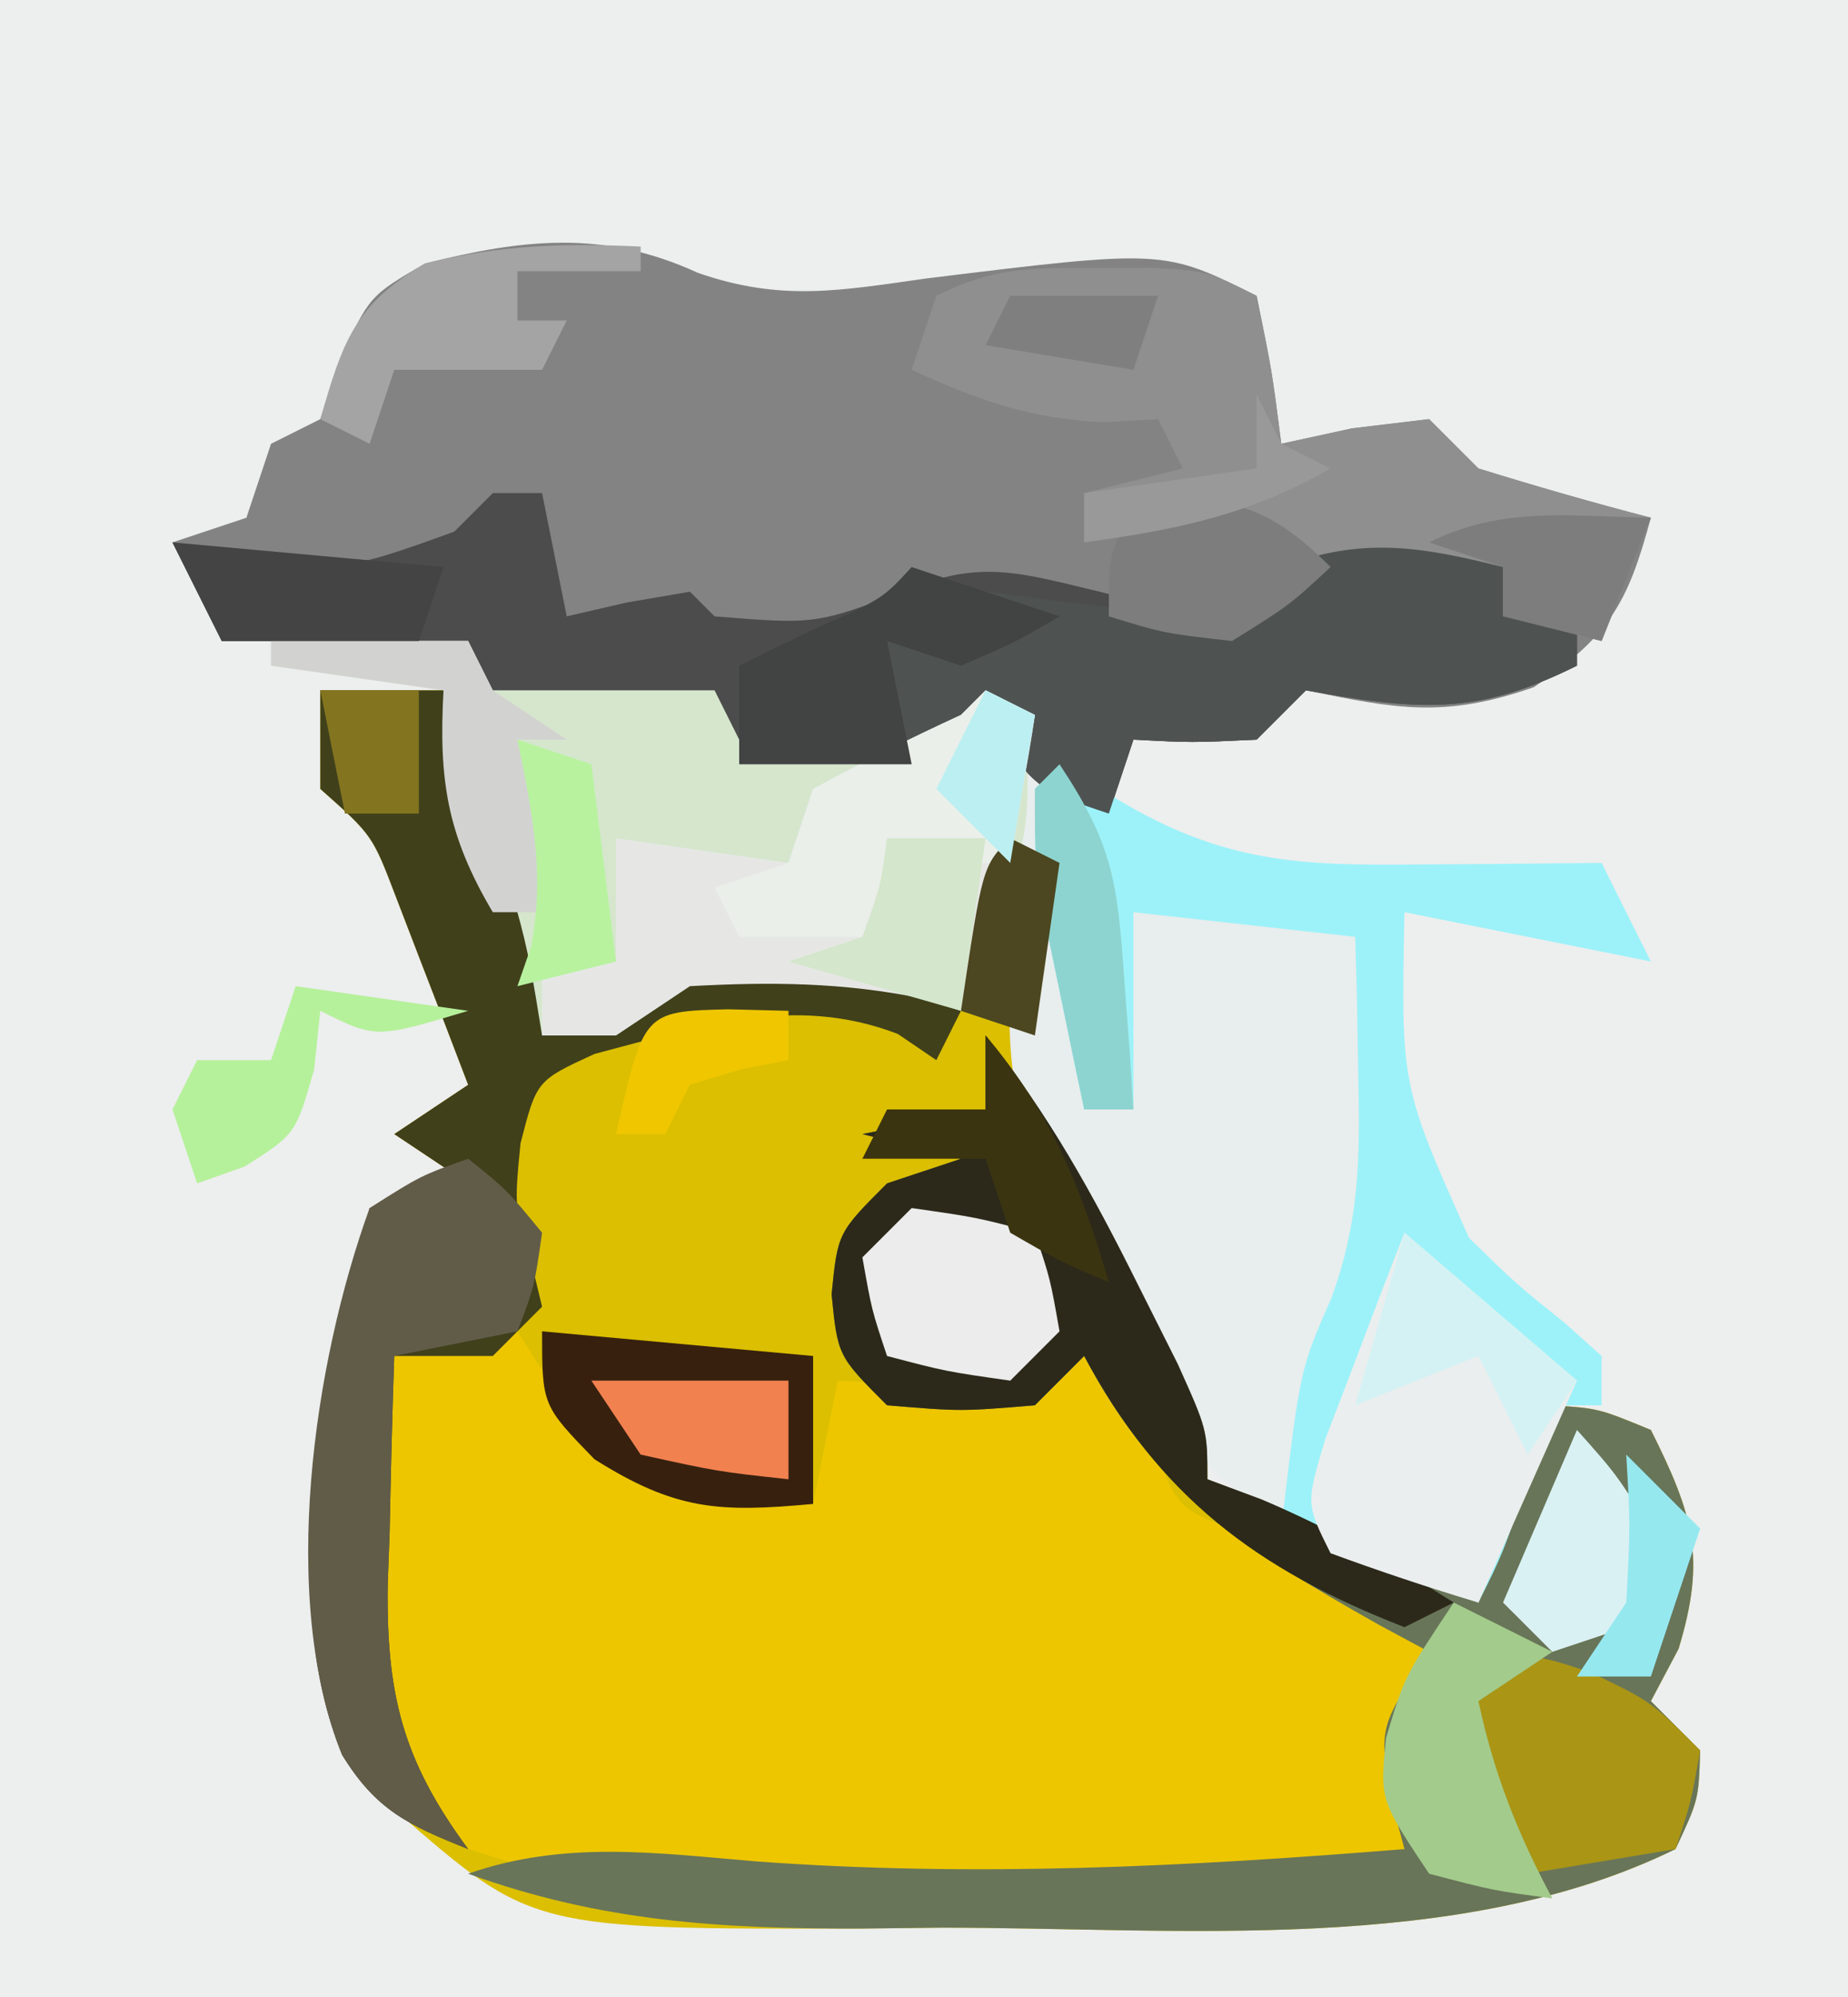 <?xml version="1.0" encoding="UTF-8"?>
<svg version="1.1" xmlns="http://www.w3.org/2000/svg" width="75" height="81">
<path d="M0 0 C24.75 0 49.5 0 75 0 C75 26.73 75 53.46 75 81 C50.25 81 25.5 81 0 81 C0 54.27 0 27.54 0 0 Z " fill="#EDEEEE" transform="translate(0,0)"/>
<path d="M0 0 C1.65 0 3.3 0 5 0 C8.26 9.41 8.26 9.41 9 14 C9.846 13.505 10.691 13.01 11.562 12.5 C15.41 10.821 17.845 10.615 22 11 C24.438 12 24.438 12 26 13 C26.33 11.02 26.66 9.04 27 7 C27.99 7 28.98 7 30 7 C29.847 7.571 29.693 8.142 29.535 8.73 C28.07 16.346 30.598 20.948 34.434 27.312 C36 30 36 30 36 32 C36.701 32.268 37.403 32.536 38.125 32.812 C41.165 34.068 44.073 35.502 47 37 C47.309 36.051 47.619 35.102 47.938 34.125 C49 31 49 31 50 29 C51.875 29.125 51.875 29.125 54 30 C55.716 33.432 56.254 35.166 55.125 38.875 C54.754 39.576 54.383 40.278 54 41 C54.66 41.66 55.32 42.32 56 43 C55.938 45 55.938 45 55 47 C46.182 51.328 34.786 50.182 25.188 50.188 C23.568 50.206 23.568 50.206 21.916 50.225 C8.586 50.249 8.586 50.249 3.125 45.5 C-0.552 41.174 -0.346 37.492 0 32 C0.546 28.306 1.235 24.654 2 21 C3.32 20.67 4.64 20.34 6 20 C5.01 19.34 4.02 18.68 3 18 C3.99 17.34 4.98 16.68 6 16 C5.381 14.373 4.755 12.748 4.125 11.125 C3.777 10.22 3.429 9.315 3.07 8.383 C2.115 5.878 2.115 5.878 0 4 C0 2.68 0 1.36 0 0 Z " fill="#DBBF00" transform="translate(13,28)"/>
<path d="M0 0 C3.386 1.181 5.768 0.727 9.27 0.234 C18.913 -0.95 18.913 -0.95 22.688 0.938 C23.312 4 23.312 4 23.688 6.938 C24.636 6.731 25.585 6.525 26.562 6.312 C28.109 6.127 28.109 6.127 29.688 5.938 C30.348 6.598 31.008 7.258 31.688 7.938 C34.005 8.657 36.338 9.328 38.688 9.938 C37.737 13.454 36.996 14.727 33.938 16.812 C30.29 18.075 28.398 17.696 24.688 16.938 C24.027 17.598 23.367 18.258 22.688 18.938 C20.062 19.062 20.062 19.062 17.688 18.938 C17.192 20.422 17.192 20.422 16.688 21.938 C13.688 20.938 13.688 20.938 11.688 17.938 C11.027 18.598 10.367 19.258 9.688 19.938 C7.812 20.203 7.812 20.203 5.688 20.188 C4.636 20.195 4.636 20.195 3.562 20.203 C1.688 19.938 1.688 19.938 -0.312 17.938 C-3.001 17.668 -5.604 17.85 -8.312 17.938 C-8.643 16.948 -8.973 15.957 -9.312 14.938 C-12.613 14.938 -15.912 14.938 -19.312 14.938 C-19.973 13.617 -20.633 12.297 -21.312 10.938 C-20.323 10.607 -19.332 10.277 -18.312 9.938 C-17.983 8.947 -17.652 7.957 -17.312 6.938 C-16.652 6.607 -15.992 6.277 -15.312 5.938 C-14.91 4.731 -14.91 4.731 -14.5 3.5 C-13.312 0.938 -13.312 0.938 -11.062 -0.375 C-7.071 -1.373 -3.806 -1.749 0 0 Z " fill="#838383" transform="translate(28.312,11.062)"/>
<path d="M0 0 C2 3 2 3 2.812 5.562 C3.779 8.175 3.779 8.175 6.25 9.125 C7.611 9.558 7.611 9.558 9 10 C11.008 10.985 13.009 11.982 15 13 C14.474 13.804 14.474 13.804 13.938 14.625 C12.713 17.728 13.369 19.778 14 23 C-15.5 24.962 -15.5 24.962 -25 22 C-27.585 19.557 -28.826 18.02 -29.426 14.5 C-29.388 13.675 -29.351 12.85 -29.312 12 C-29.278 11.136 -29.243 10.273 -29.207 9.383 C-28.988 6.863 -28.652 4.446 -28 2 C-26.35 1.67 -24.7 1.34 -23 1 C-22.505 1.784 -22.01 2.567 -21.5 3.375 C-18.143 6.9 -15.727 7.133 -11 8 C-10.67 6.35 -10.34 4.7 -10 3 C-7.982 3.098 -5.964 3.195 -3.945 3.293 C-3.303 3.196 -2.661 3.1 -2 3 C-1.34 2.01 -0.68 1.02 0 0 Z " fill="#EDC600" transform="translate(44,53)"/>
<path d="M0 0 C2.64 0 5.28 0 8 0 C8.33 0.66 8.66 1.32 9 2 C11.97 2 14.94 2 18 2 C18.33 2.66 18.66 3.32 19 4 C20.887 4.062 20.887 4.062 22.812 4.125 C23.52 4.148 24.228 4.171 24.957 4.195 C27.314 4.133 27.314 4.133 30 2 C30.557 2.784 31.114 3.567 31.688 4.375 C34.225 7.256 35.377 7.925 39 9 C41.646 9.137 44.175 9.191 46.812 9.125 C47.505 9.116 48.198 9.107 48.912 9.098 C50.608 9.074 52.304 9.038 54 9 C54.66 10.32 55.32 11.64 56 13 C51.05 12.01 51.05 12.01 46 11 C45.855 18.035 45.855 18.035 48.625 24.219 C50.522 26.068 50.522 26.068 52.504 27.66 C52.998 28.102 53.491 28.544 54 29 C54 29.66 54 30.32 54 31 C53.34 31 52.68 31 52 31 C51.691 31.949 51.381 32.898 51.062 33.875 C50 37 50 37 49 39 C42.334 36.985 38.215 35.155 34.664 28.908 C34.321 28.258 33.978 27.608 33.625 26.938 C33.269 26.272 32.913 25.607 32.547 24.922 C29.806 19.419 29.195 14.993 31 9 C28.898 11.868 28.898 11.868 28 15 C27.484 14.835 26.969 14.67 26.438 14.5 C23.219 13.84 20.277 13.821 17 14 C16.01 14.66 15.02 15.32 14 16 C13.01 16 12.02 16 11 16 C6.408 6.59 6.408 6.59 7 2 C4.69 1.67 2.38 1.34 0 1 C0 0.67 0 0.34 0 0 Z " fill="#E8EDED" transform="translate(11,26)"/>
<path d="M0 0 C2.554 3.175 4.374 6.481 6.188 10.125 C6.717 11.179 7.247 12.234 7.793 13.32 C9 16 9 16 9 18 C9.701 18.268 10.402 18.536 11.125 18.812 C14.165 20.068 17.073 21.502 20 23 C20.309 22.051 20.619 21.102 20.938 20.125 C22 17 22 17 23 15 C24.875 15.125 24.875 15.125 27 16 C28.716 19.432 29.254 21.166 28.125 24.875 C27.754 25.576 27.383 26.277 27 27 C27.66 27.66 28.32 28.32 29 29 C28.938 31 28.938 31 28 33 C19.182 37.328 7.786 36.182 -1.812 36.188 C-3.432 36.206 -3.432 36.206 -5.084 36.225 C-10.791 36.235 -15.617 35.943 -21 34 C-17.101 32.637 -13.342 33.16 -9.312 33.5 C-0.464 34.149 8.17 33.718 17 33 C16.794 32.237 16.587 31.474 16.375 30.688 C16 28 16 28 18 25 C17.325 24.636 16.649 24.273 15.953 23.898 C10.549 20.853 6.901 18.538 4 13 C3.34 13.66 2.68 14.32 2 15 C-1 15.25 -1 15.25 -4 15 C-6 13 -6 13 -6.25 10.5 C-6 8 -6 8 -4 6 C-3.01 5.67 -2.02 5.34 -1 5 C-2.32 4.67 -3.64 4.34 -5 4 C-3.35 3.67 -1.7 3.34 0 3 C0 2.01 0 1.02 0 0 Z " fill="#687558" transform="translate(40,42)"/>
<path d="M0 0 C0.66 0 1.32 0 2 0 C2.33 1.65 2.66 3.3 3 5 C4.207 4.722 4.207 4.722 5.438 4.438 C6.706 4.221 6.706 4.221 8 4 C8.33 4.33 8.66 4.66 9 5 C13.099 5.33 13.099 5.33 16.848 3.926 C19.788 2.661 21.546 3.27 24.625 4 C27.446 4.72 27.446 4.72 30 5 C30.66 4.34 31.32 3.68 32 3 C35.575 2.163 37.48 1.827 41 3 C41 3.66 41 4.32 41 5 C41.99 5 42.98 5 44 5 C44 5.66 44 6.32 44 7 C39.855 9.073 37.479 8.796 33 8 C32.34 8.66 31.68 9.32 31 10 C28.375 10.125 28.375 10.125 26 10 C25.67 10.99 25.34 11.98 25 13 C22 12 22 12 20 9 C19.34 9.66 18.68 10.32 18 11 C16.125 11.266 16.125 11.266 14 11.25 C13.299 11.255 12.598 11.26 11.875 11.266 C10 11 10 11 8 9 C5.312 8.73 2.709 8.913 0 9 C-0.33 8.01 -0.66 7.02 -1 6 C-4.3 6 -7.6 6 -11 6 C-11.66 4.68 -12.32 3.36 -13 2 C-12.397 2.107 -11.793 2.214 -11.172 2.324 C-6.166 3.227 -6.166 3.227 -1.562 1.562 C-1.047 1.047 -0.531 0.531 0 0 Z " fill="#4C4C4C" transform="translate(20,20)"/>
<path d="M0 0 C2.64 0 5.28 0 8 0 C8.33 0.66 8.66 1.32 9 2 C11.97 2 14.94 2 18 2 C18.33 2.66 18.66 3.32 19 4 C20.887 4.062 20.887 4.062 22.812 4.125 C23.52 4.148 24.228 4.171 24.957 4.195 C27.314 4.133 27.314 4.133 30 2 C31.711 6.976 30.009 10.426 28 15 C27.413 14.839 26.827 14.678 26.223 14.512 C23.085 13.789 20.207 13.825 17 14 C16.01 14.66 15.02 15.32 14 16 C13.01 16 12.02 16 11 16 C6.408 6.59 6.408 6.59 7 2 C4.69 1.67 2.38 1.34 0 1 C0 0.67 0 0.34 0 0 Z " fill="#D5E6CD" transform="translate(11,26)"/>
<path d="M0 0 C0.784 0.474 1.567 0.949 2.375 1.438 C6.668 3.993 9.711 4.121 14.625 4.062 C15.331 4.058 16.038 4.053 16.766 4.049 C18.51 4.037 20.255 4.019 22 4 C22.66 5.32 23.32 6.64 24 8 C20.7 7.34 17.4 6.68 14 6 C13.855 13.035 13.855 13.035 16.625 19.219 C18.522 21.068 18.522 21.068 20.504 22.66 C20.998 23.102 21.491 23.544 22 24 C22 24.66 22 25.32 22 26 C21.34 26 20.68 26 20 26 C19.691 26.949 19.381 27.898 19.062 28.875 C18 32 18 32 17 34 C11.25 32.125 11.25 32.125 9 31 C9.759 24.547 9.759 24.547 11.031 21.656 C12.178 18.512 12.198 16.024 12.125 12.688 C12.107 11.619 12.089 10.55 12.07 9.449 C12.047 8.641 12.024 7.833 12 7 C9.03 6.67 6.06 6.34 3 6 C3 8.64 3 11.28 3 14 C2.34 14 1.68 14 1 14 C0.663 12.397 0.331 10.792 0 9.188 C-0.186 8.294 -0.371 7.401 -0.562 6.48 C-1 4 -1 4 -1 1 C-0.67 0.67 -0.34 0.34 0 0 Z " fill="#9DF2F9" transform="translate(43,31)"/>
<path d="M0 0 C1.65 0 3.3 0 5 0 C8.26 9.41 8.26 9.41 9 14 C9.846 13.505 10.691 13.01 11.562 12.5 C15.41 10.821 17.845 10.615 22 11 C24.438 12 24.438 12 26 13 C25.67 13.66 25.34 14.32 25 15 C24.484 14.649 23.969 14.299 23.438 13.938 C19.216 12.314 15.374 13.642 11.125 14.75 C8.778 15.828 8.778 15.828 8.125 18.375 C7.873 20.952 7.873 20.952 8.562 23.188 C8.707 23.786 8.851 24.384 9 25 C8.34 25.66 7.68 26.32 7 27 C5.68 27 4.36 27 3 27 C2.919 29.397 2.859 31.79 2.812 34.188 C2.787 34.861 2.762 35.535 2.736 36.229 C2.671 40.709 3.333 43.394 6 47 C3.587 46.035 2.26 45.425 0.883 43.176 C-1.904 36.307 0.543 27.958 2 21 C3.32 20.67 4.64 20.34 6 20 C5.01 19.34 4.02 18.68 3 18 C3.99 17.34 4.98 16.68 6 16 C5.381 14.373 4.755 12.748 4.125 11.125 C3.777 10.22 3.429 9.315 3.07 8.383 C2.115 5.878 2.115 5.878 0 4 C0 2.68 0 1.36 0 0 Z " fill="#40401B" transform="translate(13,28)"/>
<path d="M0 0 C1.191 -0.004 1.191 -0.004 2.406 -0.008 C4.5 0.125 4.5 0.125 6.5 1.125 C7.125 4.188 7.125 4.188 7.5 7.125 C8.449 6.919 9.398 6.713 10.375 6.5 C11.922 6.314 11.922 6.314 13.5 6.125 C14.16 6.785 14.82 7.445 15.5 8.125 C17.818 8.844 20.151 9.516 22.5 10.125 C21.84 11.775 21.18 13.425 20.5 15.125 C19.18 14.795 17.86 14.465 16.5 14.125 C16.5 13.465 16.5 12.805 16.5 12.125 C15.428 12.166 14.355 12.207 13.25 12.25 C9.5 12.125 9.5 12.125 7.438 11.062 C4.607 9.693 2.485 10.447 -0.5 11.125 C-0.5 10.465 -0.5 9.805 -0.5 9.125 C0.82 8.795 2.14 8.465 3.5 8.125 C3.17 7.465 2.84 6.805 2.5 6.125 C1.417 6.187 1.417 6.187 0.312 6.25 C-2.707 6.116 -4.769 5.373 -7.5 4.125 C-7.17 3.135 -6.84 2.145 -6.5 1.125 C-4.134 -0.058 -2.632 -0.009 0 0 Z " fill="#8F8F8F" transform="translate(44.5,10.875)"/>
<path d="M0 0 C0 0.66 0 1.32 0 2 C0.99 2 1.98 2 3 2 C3 2.66 3 3.32 3 4 C-1.145 6.073 -3.521 5.796 -8 5 C-8.66 5.66 -9.32 6.32 -10 7 C-12.625 7.125 -12.625 7.125 -15 7 C-15.33 7.99 -15.66 8.98 -16 10 C-19 9 -19 9 -21 6 C-21.99 6.66 -22.98 7.32 -24 8 C-24.33 6.35 -24.66 4.7 -25 3 C-23.35 3 -21.7 3 -20 3 C-20.33 2.34 -20.66 1.68 -21 1 C-19.952 1.143 -19.952 1.143 -18.883 1.289 C-17.973 1.4 -17.063 1.511 -16.125 1.625 C-14.768 1.799 -14.768 1.799 -13.383 1.977 C-12.596 1.984 -11.81 1.992 -11 2 C-10.34 1.34 -9.68 0.68 -9 0 C-5.73 -1.241 -3.35 -0.838 0 0 Z " fill="#4E5352" transform="translate(61,23)"/>
<path d="M0 0 C2.554 3.175 4.374 6.481 6.188 10.125 C6.717 11.179 7.247 12.234 7.793 13.32 C9 16 9 16 9 18 C9.722 18.268 10.444 18.536 11.188 18.812 C13.976 19.99 16.441 21.391 19 23 C18.34 23.33 17.68 23.66 17 24 C10.981 21.665 7.03 18.665 4 13 C3.34 13.66 2.68 14.32 2 15 C-1 15.25 -1 15.25 -4 15 C-6 13 -6 13 -6.25 10.5 C-6 8 -6 8 -4 6 C-3.01 5.67 -2.02 5.34 -1 5 C-2.32 4.67 -3.64 4.34 -5 4 C-3.35 3.67 -1.7 3.34 0 3 C0 2.01 0 1.02 0 0 Z " fill="#2C291A" transform="translate(40,42)"/>
<path d="M0 0 C0.66 0.33 1.32 0.66 2 1 C1.401 5.195 0.425 9.01 -1 13 C-1.516 12.835 -2.031 12.67 -2.562 12.5 C-5.781 11.84 -8.723 11.821 -12 12 C-12.99 12.66 -13.98 13.32 -15 14 C-15.99 14 -16.98 14 -18 14 C-18 13.01 -18 12.02 -18 11 C-17.01 11 -16.02 11 -15 11 C-15 9.35 -15 7.7 -15 6 C-12.69 6.33 -10.38 6.66 -8 7 C-7.67 6.01 -7.34 5.02 -7 4 C-5.034 2.935 -3.033 1.932 -1 1 C-0.67 0.67 -0.34 0.34 0 0 Z " fill="#E6E7E5" transform="translate(40,28)"/>
<path d="M0 0 C2.31 1.98 4.62 3.96 7 6 C5.68 8.97 4.36 11.94 3 15 C0.98 14.398 -1.021 13.727 -3 13 C-4 11 -4 11 -3.223 8.398 C-2.84 7.401 -2.457 6.403 -2.062 5.375 C-1.682 4.372 -1.302 3.369 -0.91 2.336 C-0.61 1.565 -0.309 0.794 0 0 Z " fill="#EBEEEE" transform="translate(57,50)"/>
<path d="M0 0 C1.562 1.25 1.562 1.25 3 3 C2.688 5.188 2.688 5.188 2 7 C0.35 7.33 -1.3 7.66 -3 8 C-3.081 10.397 -3.141 12.79 -3.188 15.188 C-3.213 15.861 -3.238 16.535 -3.264 17.229 C-3.329 21.709 -2.667 24.394 0 28 C-2.413 27.035 -3.74 26.425 -5.117 24.176 C-7.69 17.835 -6.269 8.261 -4 2 C-1.922 0.684 -1.922 0.684 0 0 Z " fill="#615C48" transform="translate(19,47)"/>
<path d="M0 0 C2.5 1.188 2.5 1.188 4.5 3.188 C4.125 5.312 4.125 5.312 3.5 7.188 C1.52 7.518 -0.46 7.848 -2.5 8.188 C-4.062 6.438 -4.062 6.438 -5.5 4.188 C-5.312 2 -5.312 2 -4.5 0.188 C-2.5 -0.812 -2.5 -0.812 0 0 Z " fill="#AA9515" transform="translate(64.5,67.812)"/>
<path d="M0 0 C3.63 0.33 7.26 0.66 11 1 C11 2.98 11 4.96 11 7 C7.186 7.355 5.416 7.262 2.125 5.188 C0 3 0 3 0 0 Z " fill="#37210E" transform="translate(22,54)"/>
<path d="M0 0 C0.66 0.33 1.32 0.66 2 1 C1.67 2.98 1.34 4.96 1 7 C-0.65 7 -2.3 7 -4 7 C-4.33 7.99 -4.66 8.98 -5 10 C-6.65 10 -8.3 10 -10 10 C-10.33 9.34 -10.66 8.68 -11 8 C-10.01 7.67 -9.02 7.34 -8 7 C-7.67 6.01 -7.34 5.02 -7 4 C-5.034 2.935 -3.033 1.932 -1 1 C-0.67 0.67 -0.34 0.34 0 0 Z " fill="#EAEFEA" transform="translate(40,28)"/>
<path d="M0 0 C1.98 0.66 3.96 1.32 6 2 C4.188 3.062 4.188 3.062 2 4 C1.01 3.67 0.02 3.34 -1 3 C-0.67 4.65 -0.34 6.3 0 8 C-2.31 8 -4.62 8 -7 8 C-7 6.68 -7 5.36 -7 4 C-6.031 3.526 -5.061 3.051 -4.062 2.562 C-1.195 1.298 -1.195 1.298 0 0 Z " fill="#424343" transform="translate(37,23)"/>
<path d="M0 0 C2.625 0.375 2.625 0.375 5 1 C5.625 2.875 5.625 2.875 6 5 C5.34 5.66 4.68 6.32 4 7 C1.375 6.625 1.375 6.625 -1 6 C-1.625 4.125 -1.625 4.125 -2 2 C-1.34 1.34 -0.68 0.68 0 0 Z " fill="#ECECEC" transform="translate(37,49)"/>
<path d="M0 0 C1.32 0.66 2.64 1.32 4 2 C3.01 2.66 2.02 3.32 1 4 C1.628 6.929 2.586 9.361 4 12 C1.625 11.688 1.625 11.688 -1 11 C-3 8 -3 8 -2.75 5.5 C-2 3 -2 3 0 0 Z " fill="#A3CB8C" transform="translate(59,65)"/>
<path d="M0 0 C2.64 0 5.28 0 8 0 C8.33 0.66 8.66 1.32 9 2 C9.99 2.66 10.98 3.32 12 4 C11.34 4 10.68 4 10 4 C10.66 6.31 11.32 8.62 12 11 C11.01 11 10.02 11 9 11 C7.142 7.865 6.799 5.625 7 2 C4.69 1.67 2.38 1.34 0 1 C0 0.67 0 0.34 0 0 Z " fill="#D2D3D1" transform="translate(11,26)"/>
<path d="M0 0 C3.297 0.33 4.623 0.623 7 3 C5.312 4.562 5.312 4.562 3 6 C0.25 5.688 0.25 5.688 -2 5 C-2 2 -2 2 0 0 Z " fill="#7D7D7D" transform="translate(47,20)"/>
<path d="M0 0 C0 0.33 0 0.66 0 1 C-1.65 1 -3.3 1 -5 1 C-5 1.66 -5 2.32 -5 3 C-4.34 3 -3.68 3 -3 3 C-3.33 3.66 -3.66 4.32 -4 5 C-5.98 5 -7.96 5 -10 5 C-10.33 5.99 -10.66 6.98 -11 8 C-11.66 7.67 -12.32 7.34 -13 7 C-12.095 3.872 -11.619 2.361 -8.75 0.688 C-5.734 -0.066 -3.097 -0.144 0 0 Z " fill="#A4A4A4" transform="translate(26,10)"/>
<path d="M0 0 C1.32 0 2.64 0 4 0 C3.67 2.31 3.34 4.62 3 7 C0.69 6.34 -1.62 5.68 -4 5 C-3.01 4.67 -2.02 4.34 -1 4 C-0.267 1.985 -0.267 1.985 0 0 Z " fill="#D4E6CB" transform="translate(36,34)"/>
<path d="M0 0 C1.562 1.75 1.562 1.75 3 4 C2.875 6.188 2.875 6.188 2 8 C1.01 8.33 0.02 8.66 -1 9 C-1.66 8.34 -2.32 7.68 -3 7 C-2.01 4.69 -1.02 2.38 0 0 Z " fill="#DAF1F3" transform="translate(64,58)"/>
<path d="M0 0 C2.31 0.33 4.62 0.66 7 1 C3.25 2.125 3.25 2.125 1 1 C0.917 1.784 0.835 2.567 0.75 3.375 C0 6 0 6 -2.062 7.312 C-2.702 7.539 -3.341 7.766 -4 8 C-4.33 7.01 -4.66 6.02 -5 5 C-4.67 4.34 -4.34 3.68 -4 3 C-3.01 3 -2.02 3 -1 3 C-0.67 2.01 -0.34 1.02 0 0 Z " fill="#B5F19B" transform="translate(12,40)"/>
<path d="M0 0 C3.63 0.33 7.26 0.66 11 1 C10.67 1.99 10.34 2.98 10 4 C7.36 4 4.72 4 2 4 C1.34 2.68 0.68 1.36 0 0 Z " fill="#444444" transform="translate(7,22)"/>
<path d="M0 0 C2.645 3.125 3.844 6.088 5 10 C3.062 9.188 3.062 9.188 1 8 C0.67 7.01 0.34 6.02 0 5 C-1.65 5 -3.3 5 -5 5 C-4.67 4.34 -4.34 3.68 -4 3 C-2.68 3 -1.36 3 0 3 C0 2.01 0 1.02 0 0 Z " fill="#3B3410" transform="translate(40,42)"/>
<path d="M0 0 C2.19 3.285 2.353 4.831 2.625 8.688 C2.7 9.681 2.775 10.675 2.852 11.699 C2.901 12.458 2.95 13.218 3 14 C2.34 14 1.68 14 1 14 C0.663 12.397 0.331 10.792 0 9.188 C-0.186 8.294 -0.371 7.401 -0.562 6.48 C-1 4 -1 4 -1 1 C-0.67 0.67 -0.34 0.34 0 0 Z " fill="#8DD4D0" transform="translate(43,31)"/>
<path d="M0 0 C0.99 0.33 1.98 0.66 3 1 C3.33 3.64 3.66 6.28 4 9 C2.68 9.33 1.36 9.66 0 10 C0.186 9.464 0.371 8.928 0.562 8.375 C1.114 5.38 0.606 2.963 0 0 Z " fill="#B8F29F" transform="translate(21,30)"/>
<path d="M0 0 C-0.66 1.65 -1.32 3.3 -2 5 C-3.32 4.67 -4.64 4.34 -6 4 C-6 3.34 -6 2.68 -6 2 C-6.99 1.67 -7.98 1.34 -9 1 C-6.043 -0.478 -3.258 -0.06 0 0 Z " fill="#7D7D7D" transform="translate(67,21)"/>
<path d="M0 0 C2.64 0 5.28 0 8 0 C8 1.32 8 2.64 8 4 C5.125 3.688 5.125 3.688 2 3 C1.34 2.01 0.68 1.02 0 0 Z " fill="#F28150" transform="translate(24,56)"/>
<path d="M0 0 C2.31 1.98 4.62 3.96 7 6 C6.01 7.485 6.01 7.485 5 9 C4.34 7.68 3.68 6.36 3 5 C1.35 5.66 -0.3 6.32 -2 7 C-1.34 4.69 -0.68 2.38 0 0 Z " fill="#D4F2F4" transform="translate(57,50)"/>
<path d="M0 0 C0.66 0.33 1.32 0.66 2 1 C1.67 3.31 1.34 5.62 1 8 C0.01 7.67 -0.98 7.34 -2 7 C-1.125 1.125 -1.125 1.125 0 0 Z " fill="#4C4720" transform="translate(41,34)"/>
<path d="M0 0 C1.32 0 2.64 0 4 0 C4 1.65 4 3.3 4 5 C3.01 5 2.02 5 1 5 C0.67 3.35 0.34 1.7 0 0 Z " fill="#83741F" transform="translate(13,28)"/>
<path d="M0 0 C1.207 0.031 1.207 0.031 2.438 0.062 C2.438 0.723 2.438 1.383 2.438 2.062 C1.798 2.186 1.159 2.31 0.5 2.438 C-0.181 2.644 -0.861 2.85 -1.562 3.062 C-1.893 3.723 -2.223 4.383 -2.562 5.062 C-3.223 5.062 -3.882 5.062 -4.562 5.062 C-3.438 0.084 -3.438 0.084 0 0 Z " fill="#EFC600" transform="translate(29.562,40.938)"/>
<path d="M0 0 C0.33 0.66 0.66 1.32 1 2 C1.66 2.33 2.32 2.66 3 3 C-0.265 4.884 -3.281 5.493 -7 6 C-7 5.34 -7 4.68 -7 4 C-3.535 3.505 -3.535 3.505 0 3 C0 2.01 0 1.02 0 0 Z " fill="#999999" transform="translate(51,16)"/>
<path d="M0 0 C0.99 0.99 1.98 1.98 3 3 C2.34 4.98 1.68 6.96 1 9 C0.01 9 -0.98 9 -2 9 C-1.34 8.01 -0.68 7.02 0 6 C0.167 2.875 0.167 2.875 0 0 Z " fill="#96E8EF" transform="translate(66,59)"/>
<path d="M0 0 C0.66 0.33 1.32 0.66 2 1 C1.67 2.98 1.34 4.96 1 7 C0.01 6.01 -0.98 5.02 -2 4 C-1.34 2.68 -0.68 1.36 0 0 Z " fill="#BCEFF2" transform="translate(40,28)"/>
<path d="M0 0 C1.98 0 3.96 0 6 0 C5.67 0.99 5.34 1.98 5 3 C2.03 2.505 2.03 2.505 -1 2 C-0.67 1.34 -0.34 0.68 0 0 Z " fill="#7F7F7F" transform="translate(41,12)"/>
</svg>

